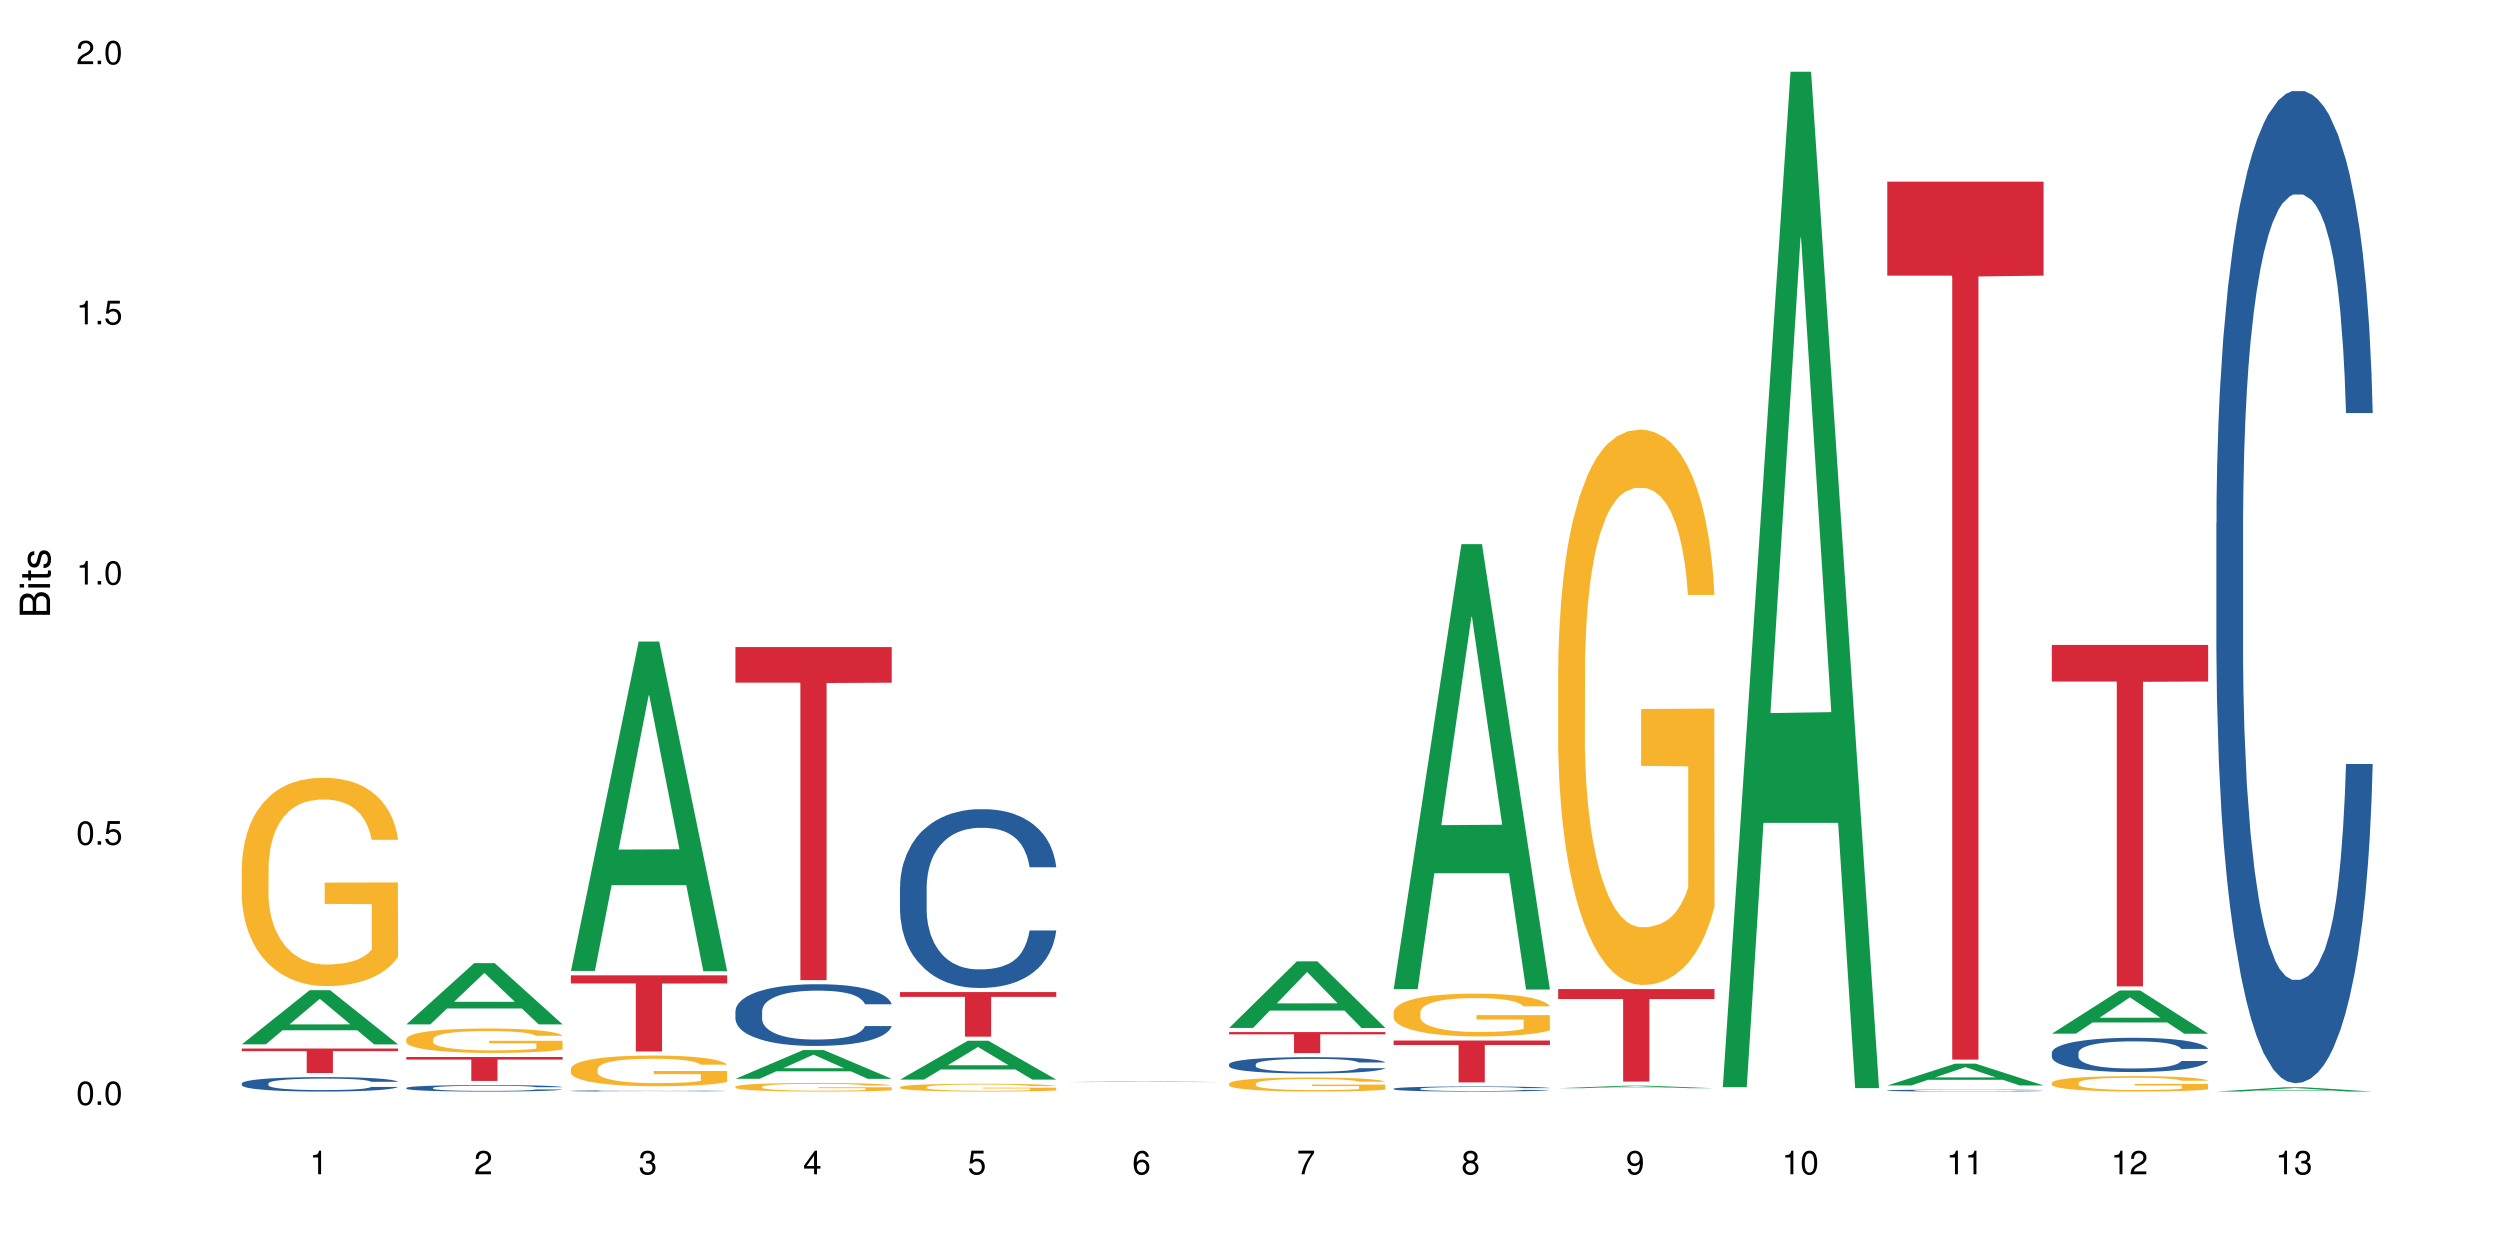 <?xml version="1.0" encoding="UTF-8"?>
<svg xmlns="http://www.w3.org/2000/svg" xmlns:xlink="http://www.w3.org/1999/xlink" width="720pt" height="360pt" viewBox="0 0 720 360" version="1.1">
<defs>
<g>
<symbol overflow="visible" id="glyph0-0">
<path style="stroke:none;" d=""/>
</symbol>
<symbol overflow="visible" id="glyph0-1">
<path style="stroke:none;" d="M 2.641 -6.797 C 2 -6.797 1.422 -6.531 1.078 -6.047 C 0.641 -5.453 0.406 -4.547 0.406 -3.297 C 0.406 -1 1.188 0.219 2.641 0.219 C 4.078 0.219 4.859 -1 4.859 -3.234 C 4.859 -4.562 4.656 -5.438 4.203 -6.047 C 3.844 -6.531 3.281 -6.797 2.641 -6.797 Z M 2.641 -6.047 C 3.547 -6.047 4 -5.125 4 -3.312 C 4 -1.375 3.562 -0.484 2.625 -0.484 C 1.734 -0.484 1.281 -1.422 1.281 -3.281 C 1.281 -5.141 1.734 -6.047 2.641 -6.047 Z M 2.641 -6.047 "/>
</symbol>
<symbol overflow="visible" id="glyph0-2">
<path style="stroke:none;" d="M 1.828 -1 L 0.828 -1 L 0.828 0 L 1.828 0 Z M 1.828 -1 "/>
</symbol>
<symbol overflow="visible" id="glyph0-3">
<path style="stroke:none;" d="M 4.562 -6.797 L 1.062 -6.797 L 0.547 -3.094 L 1.328 -3.094 C 1.719 -3.562 2.047 -3.734 2.578 -3.734 C 3.484 -3.734 4.062 -3.109 4.062 -2.094 C 4.062 -1.125 3.484 -0.531 2.578 -0.531 C 1.828 -0.531 1.375 -0.906 1.188 -1.672 L 0.328 -1.672 C 0.453 -1.109 0.547 -0.844 0.75 -0.594 C 1.125 -0.078 1.828 0.219 2.594 0.219 C 3.969 0.219 4.922 -0.781 4.922 -2.219 C 4.922 -3.562 4.031 -4.484 2.719 -4.484 C 2.25 -4.484 1.859 -4.359 1.469 -4.062 L 1.734 -5.969 L 4.562 -5.969 Z M 4.562 -6.797 "/>
</symbol>
<symbol overflow="visible" id="glyph0-4">
<path style="stroke:none;" d="M 2.484 -4.844 L 2.484 0 L 3.328 0 L 3.328 -6.797 L 2.766 -6.797 C 2.469 -5.75 2.281 -5.609 0.984 -5.453 L 0.984 -4.844 Z M 2.484 -4.844 "/>
</symbol>
<symbol overflow="visible" id="glyph0-5">
<path style="stroke:none;" d="M 4.859 -0.828 L 1.281 -0.828 C 1.359 -1.391 1.672 -1.75 2.5 -2.234 L 3.469 -2.75 C 4.406 -3.266 4.906 -3.969 4.906 -4.812 C 4.906 -5.375 4.672 -5.906 4.266 -6.266 C 3.859 -6.625 3.375 -6.797 2.719 -6.797 C 1.859 -6.797 1.219 -6.5 0.844 -5.922 C 0.609 -5.562 0.5 -5.125 0.484 -4.438 L 1.328 -4.438 C 1.359 -4.906 1.406 -5.188 1.531 -5.406 C 1.75 -5.812 2.188 -6.062 2.703 -6.062 C 3.469 -6.062 4.031 -5.516 4.031 -4.781 C 4.031 -4.25 3.719 -3.797 3.125 -3.438 L 2.234 -2.938 C 0.812 -2.141 0.406 -1.5 0.328 0 L 4.859 0 Z M 4.859 -0.828 "/>
</symbol>
<symbol overflow="visible" id="glyph0-6">
<path style="stroke:none;" d="M 2.125 -3.125 L 2.578 -3.125 C 3.516 -3.125 3.984 -2.703 3.984 -1.891 C 3.984 -1.031 3.469 -0.531 2.578 -0.531 C 1.656 -0.531 1.203 -0.984 1.156 -1.969 L 0.312 -1.969 C 0.344 -1.422 0.438 -1.078 0.609 -0.766 C 0.953 -0.109 1.625 0.219 2.547 0.219 C 3.953 0.219 4.859 -0.609 4.859 -1.906 C 4.859 -2.766 4.516 -3.25 3.703 -3.516 C 4.344 -3.766 4.656 -4.25 4.656 -4.938 C 4.656 -6.109 3.875 -6.797 2.578 -6.797 C 1.203 -6.797 0.484 -6.047 0.453 -4.609 L 1.297 -4.609 C 1.312 -5.016 1.344 -5.25 1.453 -5.453 C 1.641 -5.828 2.062 -6.062 2.594 -6.062 C 3.344 -6.062 3.797 -5.625 3.797 -4.906 C 3.797 -4.422 3.609 -4.141 3.25 -3.984 C 3.016 -3.891 2.719 -3.844 2.125 -3.844 Z M 2.125 -3.125 "/>
</symbol>
<symbol overflow="visible" id="glyph0-7">
<path style="stroke:none;" d="M 3.141 -1.625 L 3.141 0 L 3.984 0 L 3.984 -1.625 L 4.984 -1.625 L 4.984 -2.391 L 3.984 -2.391 L 3.984 -6.797 L 3.359 -6.797 L 0.266 -2.516 L 0.266 -1.625 Z M 3.141 -2.391 L 1 -2.391 L 3.141 -5.359 Z M 3.141 -2.391 "/>
</symbol>
<symbol overflow="visible" id="glyph0-8">
<path style="stroke:none;" d="M 4.781 -5.031 C 4.609 -6.141 3.891 -6.797 2.844 -6.797 C 2.094 -6.797 1.422 -6.438 1.031 -5.828 C 0.609 -5.172 0.406 -4.344 0.406 -3.094 C 0.406 -1.953 0.578 -1.234 0.984 -0.625 C 1.359 -0.078 1.953 0.219 2.703 0.219 C 3.984 0.219 4.922 -0.734 4.922 -2.078 C 4.922 -3.344 4.062 -4.234 2.844 -4.234 C 2.172 -4.234 1.641 -3.969 1.281 -3.469 C 1.281 -5.125 1.828 -6.047 2.797 -6.047 C 3.391 -6.047 3.797 -5.672 3.938 -5.031 Z M 2.734 -3.484 C 3.547 -3.484 4.062 -2.922 4.062 -2 C 4.062 -1.156 3.484 -0.531 2.703 -0.531 C 1.922 -0.531 1.328 -1.188 1.328 -2.047 C 1.328 -2.891 1.906 -3.484 2.734 -3.484 Z M 2.734 -3.484 "/>
</symbol>
<symbol overflow="visible" id="glyph0-9">
<path style="stroke:none;" d="M 4.984 -6.797 L 0.438 -6.797 L 0.438 -5.969 L 4.109 -5.969 C 2.5 -3.656 1.828 -2.234 1.328 0 L 2.219 0 C 2.594 -2.172 3.453 -4.047 4.984 -6.094 Z M 4.984 -6.797 "/>
</symbol>
<symbol overflow="visible" id="glyph0-10">
<path style="stroke:none;" d="M 3.75 -3.578 C 4.453 -4 4.688 -4.344 4.688 -4.984 C 4.688 -6.047 3.844 -6.797 2.641 -6.797 C 1.438 -6.797 0.594 -6.047 0.594 -4.984 C 0.594 -4.359 0.828 -4.016 1.516 -3.578 C 0.734 -3.203 0.359 -2.641 0.359 -1.891 C 0.359 -0.641 1.297 0.219 2.641 0.219 C 3.984 0.219 4.922 -0.641 4.922 -1.875 C 4.922 -2.641 4.531 -3.203 3.75 -3.578 Z M 2.641 -6.047 C 3.359 -6.047 3.812 -5.625 3.812 -4.969 C 3.812 -4.344 3.344 -3.922 2.641 -3.922 C 1.922 -3.922 1.453 -4.344 1.453 -4.984 C 1.453 -5.625 1.922 -6.047 2.641 -6.047 Z M 2.641 -3.203 C 3.484 -3.203 4.062 -2.672 4.062 -1.875 C 4.062 -1.062 3.484 -0.531 2.625 -0.531 C 1.797 -0.531 1.219 -1.078 1.219 -1.875 C 1.219 -2.672 1.797 -3.203 2.641 -3.203 Z M 2.641 -3.203 "/>
</symbol>
<symbol overflow="visible" id="glyph0-11">
<path style="stroke:none;" d="M 0.516 -1.547 C 0.672 -0.438 1.406 0.219 2.438 0.219 C 3.188 0.219 3.859 -0.141 4.266 -0.75 C 4.688 -1.406 4.891 -2.25 4.891 -3.484 C 4.891 -4.625 4.703 -5.359 4.312 -5.953 C 3.938 -6.5 3.344 -6.797 2.594 -6.797 C 1.297 -6.797 0.359 -5.844 0.359 -4.516 C 0.359 -3.25 1.234 -2.344 2.453 -2.344 C 3.094 -2.344 3.562 -2.578 4.016 -3.109 C 4 -1.453 3.469 -0.531 2.5 -0.531 C 1.906 -0.531 1.484 -0.906 1.359 -1.547 Z M 2.578 -6.062 C 3.375 -6.062 3.969 -5.406 3.969 -4.531 C 3.969 -3.688 3.375 -3.094 2.547 -3.094 C 1.734 -3.094 1.234 -3.672 1.234 -4.578 C 1.234 -5.438 1.797 -6.062 2.578 -6.062 Z M 2.578 -6.062 "/>
</symbol>
<symbol overflow="visible" id="glyph1-0">
<path style="stroke:none;" d=""/>
</symbol>
<symbol overflow="visible" id="glyph1-1">
<path style="stroke:none;" d="M 0 -0.953 L 0 -4.891 C 0 -5.719 -0.234 -6.344 -0.734 -6.797 C -1.188 -7.234 -1.812 -7.469 -2.5 -7.469 C -3.547 -7.469 -4.188 -7 -4.625 -5.875 C -4.984 -6.672 -5.641 -7.094 -6.531 -7.094 C -7.156 -7.094 -7.734 -6.859 -8.141 -6.391 C -8.562 -5.938 -8.75 -5.344 -8.75 -4.5 L -8.75 -0.953 Z M -4.984 -2.062 L -7.766 -2.062 L -7.766 -4.219 C -7.766 -4.844 -7.688 -5.203 -7.453 -5.5 C -7.219 -5.812 -6.859 -5.969 -6.375 -5.969 C -5.906 -5.969 -5.531 -5.812 -5.297 -5.5 C -5.062 -5.203 -4.984 -4.844 -4.984 -4.219 Z M -0.984 -2.062 L -4 -2.062 L -4 -4.781 C -4 -5.328 -3.859 -5.688 -3.578 -5.953 C -3.297 -6.219 -2.922 -6.359 -2.484 -6.359 C -2.062 -6.359 -1.688 -6.219 -1.406 -5.953 C -1.109 -5.688 -0.984 -5.328 -0.984 -4.781 Z M -0.984 -2.062 "/>
</symbol>
<symbol overflow="visible" id="glyph1-2">
<path style="stroke:none;" d="M -6.281 -1.797 L -6.281 -0.797 L 0 -0.797 L 0 -1.797 Z M -8.75 -1.797 L -8.75 -0.797 L -7.484 -0.797 L -7.484 -1.797 Z M -8.75 -1.797 "/>
</symbol>
<symbol overflow="visible" id="glyph1-3">
<path style="stroke:none;" d="M -6.281 -3.047 L -6.281 -2.016 L -8.016 -2.016 L -8.016 -1.016 L -6.281 -1.016 L -6.281 -0.172 L -5.469 -0.172 L -5.469 -1.016 L -0.719 -1.016 C -0.078 -1.016 0.281 -1.453 0.281 -2.234 C 0.281 -2.469 0.25 -2.719 0.188 -3.047 L -0.641 -3.047 C -0.609 -2.922 -0.594 -2.766 -0.594 -2.562 C -0.594 -2.141 -0.719 -2.016 -1.156 -2.016 L -5.469 -2.016 L -5.469 -3.047 Z M -6.281 -3.047 "/>
</symbol>
<symbol overflow="visible" id="glyph1-4">
<path style="stroke:none;" d="M -4.531 -5.25 C -5.766 -5.25 -6.469 -4.422 -6.469 -2.969 C -6.469 -1.516 -5.719 -0.562 -4.547 -0.562 C -3.562 -0.562 -3.094 -1.062 -2.734 -2.562 L -2.516 -3.484 C -2.344 -4.188 -2.094 -4.469 -1.625 -4.469 C -1.047 -4.469 -0.641 -3.875 -0.641 -3 C -0.641 -2.453 -0.797 -2 -1.062 -1.75 C -1.25 -1.594 -1.422 -1.531 -1.875 -1.469 L -1.875 -0.406 C -0.422 -0.453 0.281 -1.266 0.281 -2.922 C 0.281 -4.5 -0.5 -5.516 -1.719 -5.516 C -2.656 -5.516 -3.172 -4.984 -3.469 -3.734 L -3.703 -2.766 C -3.891 -1.953 -4.156 -1.609 -4.594 -1.609 C -5.172 -1.609 -5.547 -2.125 -5.547 -2.938 C -5.547 -3.75 -5.203 -4.172 -4.531 -4.203 Z M -4.531 -5.25 "/>
</symbol>
</g>
</defs>
<g id="surface127431">
<rect x="0" y="0" width="720" height="360" style="fill:rgb(100%,100%,100%);fill-opacity:1;stroke:none;"/>
<path style=" stroke:none;fill-rule:nonzero;fill:rgb(6.275%,58.824%,28.235%);fill-opacity:1;" d="M 69.629 300.773 L 69.676 300.762 L 89.156 285.184 L 95.074 285.184 L 114.648 300.789 L 107.773 300.789 L 102.867 296.715 L 81.367 296.715 L 76.555 300.773 L 69.629 300.773 L 83.434 295.031 L 100.895 295.016 L 92.188 287.734 L 92.09 287.719 L 91.996 287.762 L 83.387 295.016 L 83.434 295.031 Z M 69.629 300.773 "/>
<path style=" stroke:none;fill-rule:nonzero;fill:rgb(14.51%,36.078%,60%);fill-opacity:1;" d="M 69.629 312.02 L 69.684 312.016 L 69.684 311.926 L 69.848 311.781 L 70.234 311.598 L 70.617 311.473 L 71.605 311.246 L 72.977 311.031 L 74.406 310.863 L 75.449 310.766 L 76.383 310.688 L 78.523 310.547 L 79.895 310.477 L 81.379 310.41 L 83.191 310.348 L 84.508 310.309 L 87.473 310.246 L 89.668 310.223 L 91.371 310.211 L 95.051 310.211 L 97.246 310.223 L 98.84 310.242 L 100.594 310.273 L 102.078 310.309 L 104.656 310.391 L 106.965 310.5 L 108.008 310.559 L 109.652 310.676 L 110.918 310.793 L 111.797 310.891 L 112.785 311.031 L 113.66 311.203 L 114.32 311.395 L 114.648 311.559 L 106.965 311.559 L 106.578 311.406 L 106.141 311.289 L 105.316 311.133 L 104.492 311.023 L 103.34 310.914 L 102.297 310.84 L 100.871 310.77 L 99.605 310.723 L 98.289 310.688 L 97.027 310.664 L 94.609 310.645 L 91.809 310.645 L 90.766 310.652 L 88.625 310.68 L 87.473 310.707 L 85.824 310.762 L 84.672 310.809 L 83.301 310.887 L 82.367 310.949 L 81.215 311.051 L 80.391 311.137 L 79.457 311.262 L 78.906 311.359 L 78.414 311.465 L 77.977 311.59 L 77.645 311.723 L 77.426 311.863 L 77.316 312 L 77.316 312.59 L 77.426 312.727 L 77.699 312.887 L 78.414 313.121 L 79.457 313.32 L 80.664 313.48 L 81.816 313.594 L 82.477 313.648 L 83.355 313.707 L 84.727 313.785 L 86.703 313.859 L 87.855 313.891 L 89.613 313.922 L 91.426 313.938 L 93.844 313.938 L 95.984 313.922 L 97.41 313.902 L 98.895 313.871 L 100.926 313.809 L 102.188 313.746 L 103.285 313.676 L 104.109 313.602 L 104.656 313.543 L 105.48 313.422 L 106.141 313.293 L 106.633 313.16 L 106.965 313.031 L 114.648 313.031 L 114.32 313.184 L 113.828 313.332 L 113.332 313.441 L 112.562 313.574 L 111.688 313.695 L 110.422 313.828 L 109.379 313.914 L 108.008 314.008 L 106.746 314.082 L 105.371 314.145 L 103.34 314.223 L 102.023 314.262 L 100.594 314.293 L 98.895 314.324 L 96.75 314.352 L 94.445 314.367 L 92.305 314.371 L 90 314.363 L 88.297 314.348 L 86.047 314.312 L 83.246 314.246 L 81.215 314.172 L 79.621 314.102 L 78.25 314.023 L 76.711 313.922 L 74.734 313.754 L 73.527 313.625 L 72.703 313.52 L 71.77 313.371 L 71.113 313.238 L 70.344 313.023 L 69.793 312.754 L 69.629 312.543 Z M 69.629 312.02 "/>
<path style=" stroke:none;fill-rule:nonzero;fill:rgb(96.863%,70.196%,16.863%);fill-opacity:1;" d="M 69.629 249.695 L 69.684 249.641 L 69.684 248.543 L 69.902 246.078 L 70.453 242.68 L 71.168 239.887 L 71.934 237.695 L 72.43 236.543 L 73.254 234.898 L 73.965 233.691 L 75.777 231.227 L 78.086 228.926 L 79.348 227.938 L 80.773 227.008 L 82.805 225.965 L 83.738 225.582 L 86.594 224.703 L 89.832 224.156 L 93.402 223.992 L 95.051 224.047 L 97.301 224.266 L 100.375 224.867 L 102.133 225.418 L 103.504 225.965 L 104.934 226.676 L 106.688 227.773 L 108.336 229.09 L 109.652 230.406 L 110.973 232.047 L 112.07 233.801 L 113.004 235.719 L 113.828 238.023 L 114.32 239.941 L 114.648 241.859 L 107.02 241.859 L 106.578 239.941 L 106.086 238.461 L 105.262 236.652 L 104.438 235.336 L 103.613 234.297 L 102.078 232.871 L 100.758 231.992 L 99.113 231.227 L 97.52 230.734 L 95.707 230.406 L 94.609 230.293 L 91.699 230.293 L 89.066 230.68 L 87.527 231.117 L 86.43 231.555 L 84.891 232.379 L 83.961 233.035 L 83.41 233.473 L 81.762 235.172 L 80.664 236.707 L 80.062 237.75 L 79.293 239.391 L 78.742 240.871 L 78.141 243.062 L 77.809 244.707 L 77.371 248.434 L 77.316 258.301 L 77.48 260.383 L 77.809 262.629 L 78.25 264.602 L 78.906 266.684 L 79.566 268.273 L 80.719 270.414 L 81.707 271.836 L 82.477 272.77 L 83.961 274.25 L 84.562 274.742 L 85.992 275.727 L 87.473 276.496 L 89.285 277.152 L 90.656 277.48 L 92.855 277.758 L 95.652 277.758 L 98.949 277.426 L 101.035 276.988 L 102.461 276.551 L 103.395 276.168 L 104.547 275.562 L 105.371 275.016 L 106.141 274.414 L 107.074 273.48 L 107.074 260.383 L 93.512 260.328 L 93.512 254.191 L 114.594 254.137 L 114.648 275.562 L 113.496 277.043 L 112.07 278.469 L 110.699 279.566 L 109.27 280.496 L 107.238 281.539 L 105.59 282.195 L 103.066 282.961 L 100.758 283.457 L 98.344 283.785 L 96.203 283.949 L 93.676 284.004 L 91.426 283.895 L 89.012 283.566 L 87.09 283.129 L 85.332 282.578 L 83.574 281.867 L 81.379 280.715 L 79.953 279.785 L 78.469 278.633 L 76.988 277.262 L 75.668 275.781 L 74.789 274.633 L 73.91 273.316 L 72.977 271.672 L 72.102 269.809 L 71.441 268.109 L 70.836 266.191 L 70.398 264.383 L 69.957 261.918 L 69.738 259.945 L 69.629 258.246 Z M 69.629 249.695 "/>
<path style=" stroke:none;fill-rule:nonzero;fill:rgb(83.922%,15.686%,22.353%);fill-opacity:1;" d="M 69.629 301.969 L 114.648 301.969 L 114.648 302.727 L 95.887 302.73 L 95.887 309.031 L 88.34 309.031 L 88.34 302.738 L 88.23 302.727 L 69.629 302.727 Z M 69.629 301.969 "/>
<path style=" stroke:none;fill-rule:nonzero;fill:rgb(6.275%,58.824%,28.235%);fill-opacity:1;" d="M 117.02 295.02 L 117.066 295 L 136.547 277.387 L 142.465 277.387 L 162.039 295.035 L 155.164 295.035 L 150.258 290.43 L 128.758 290.43 L 123.945 295.02 L 117.02 295.02 L 130.824 288.523 L 148.285 288.508 L 139.578 280.27 L 139.48 280.254 L 139.387 280.305 L 130.777 288.508 L 130.824 288.523 Z M 117.02 295.02 "/>
<path style=" stroke:none;fill-rule:nonzero;fill:rgb(14.51%,36.078%,60%);fill-opacity:1;" d="M 117.02 313.312 L 117.074 313.312 L 117.074 313.27 L 117.238 313.203 L 117.625 313.121 L 118.008 313.066 L 118.996 312.965 L 120.367 312.867 L 121.797 312.793 L 122.84 312.746 L 123.773 312.715 L 125.914 312.648 L 127.285 312.617 L 128.77 312.59 L 130.582 312.559 L 131.898 312.543 L 134.863 312.516 L 137.059 312.504 L 138.762 312.496 L 142.441 312.496 L 144.637 312.504 L 146.23 312.512 L 147.984 312.527 L 149.469 312.543 L 152.047 312.578 L 154.355 312.629 L 155.398 312.656 L 157.043 312.707 L 158.309 312.758 L 159.188 312.805 L 160.176 312.867 L 161.051 312.945 L 161.711 313.031 L 162.039 313.105 L 154.355 313.105 L 153.969 313.035 L 153.531 312.984 L 152.707 312.914 L 151.883 312.863 L 150.73 312.812 L 149.688 312.781 L 148.262 312.75 L 146.996 312.727 L 145.68 312.715 L 144.418 312.703 L 142 312.691 L 139.199 312.691 L 138.156 312.695 L 136.016 312.711 L 134.863 312.723 L 133.215 312.746 L 132.062 312.77 L 130.691 312.801 L 129.758 312.832 L 128.605 312.875 L 127.781 312.914 L 126.848 312.973 L 126.297 313.016 L 125.805 313.062 L 125.367 313.117 L 125.035 313.18 L 124.816 313.242 L 124.707 313.305 L 124.707 313.57 L 124.816 313.629 L 125.09 313.703 L 125.805 313.809 L 126.848 313.898 L 128.055 313.969 L 129.207 314.02 L 129.867 314.047 L 130.746 314.074 L 132.117 314.105 L 134.094 314.141 L 135.246 314.156 L 137.004 314.168 L 138.816 314.176 L 141.234 314.176 L 143.375 314.168 L 144.801 314.16 L 146.285 314.145 L 148.316 314.117 L 149.578 314.09 L 150.676 314.059 L 151.5 314.023 L 152.047 313.996 L 152.871 313.945 L 153.531 313.887 L 154.023 313.824 L 154.355 313.77 L 162.039 313.77 L 161.711 313.836 L 161.219 313.902 L 160.723 313.953 L 159.953 314.012 L 159.074 314.066 L 157.812 314.125 L 156.77 314.164 L 155.398 314.207 L 154.137 314.242 L 152.762 314.27 L 150.73 314.305 L 149.414 314.32 L 147.984 314.336 L 146.285 314.352 L 144.141 314.363 L 141.836 314.367 L 139.695 314.371 L 137.391 314.367 L 135.688 314.359 L 133.438 314.344 L 130.637 314.312 L 128.605 314.281 L 127.012 314.25 L 125.641 314.215 L 124.102 314.168 L 122.125 314.094 L 120.918 314.035 L 120.094 313.988 L 119.16 313.922 L 118.504 313.859 L 117.734 313.766 L 117.184 313.645 L 117.02 313.547 Z M 117.02 313.312 "/>
<path style=" stroke:none;fill-rule:nonzero;fill:rgb(96.863%,70.196%,16.863%);fill-opacity:1;" d="M 117.02 299.223 L 117.074 299.219 L 117.074 299.09 L 117.293 298.801 L 117.844 298.402 L 118.559 298.074 L 119.324 297.816 L 119.82 297.684 L 120.645 297.492 L 121.355 297.352 L 123.168 297.062 L 125.477 296.793 L 126.738 296.676 L 128.164 296.566 L 130.195 296.445 L 131.129 296.398 L 133.984 296.297 L 137.223 296.234 L 140.793 296.215 L 142.441 296.219 L 144.691 296.246 L 147.766 296.316 L 149.523 296.383 L 150.895 296.445 L 152.324 296.527 L 154.078 296.656 L 155.727 296.812 L 157.043 296.965 L 158.363 297.156 L 159.461 297.363 L 160.395 297.586 L 161.219 297.855 L 161.711 298.082 L 162.039 298.305 L 154.41 298.305 L 153.969 298.082 L 153.477 297.906 L 152.652 297.695 L 151.828 297.543 L 151.004 297.422 L 149.469 297.254 L 148.148 297.152 L 146.504 297.062 L 144.91 297.004 L 143.098 296.965 L 142 296.953 L 139.09 296.953 L 136.457 296.996 L 134.918 297.047 L 133.82 297.102 L 132.281 297.195 L 131.352 297.273 L 130.801 297.324 L 129.152 297.523 L 128.055 297.703 L 127.453 297.824 L 126.684 298.016 L 126.133 298.191 L 125.531 298.445 L 125.199 298.641 L 124.762 299.074 L 124.707 300.23 L 124.871 300.473 L 125.199 300.738 L 125.641 300.969 L 126.297 301.211 L 126.957 301.398 L 128.109 301.648 L 129.098 301.816 L 129.867 301.926 L 131.352 302.098 L 131.953 302.156 L 133.383 302.27 L 134.863 302.359 L 136.676 302.438 L 138.047 302.477 L 140.246 302.508 L 143.043 302.508 L 146.34 302.469 L 148.426 302.418 L 149.852 302.367 L 150.785 302.32 L 151.938 302.25 L 152.762 302.188 L 153.531 302.117 L 154.465 302.008 L 154.465 300.473 L 140.902 300.469 L 140.902 299.75 L 161.984 299.742 L 162.039 302.25 L 160.887 302.426 L 159.461 302.59 L 158.086 302.719 L 156.66 302.828 L 154.629 302.949 L 152.98 303.027 L 150.457 303.117 L 148.148 303.176 L 145.734 303.215 L 143.594 303.234 L 141.066 303.238 L 138.816 303.227 L 136.402 303.188 L 134.48 303.137 L 132.723 303.074 L 130.965 302.988 L 128.77 302.855 L 127.34 302.746 L 125.859 302.609 L 124.379 302.449 L 123.059 302.277 L 122.18 302.145 L 121.301 301.988 L 120.367 301.797 L 119.492 301.578 L 118.832 301.379 L 118.227 301.156 L 117.789 300.941 L 117.348 300.652 L 117.129 300.422 L 117.02 300.223 Z M 117.02 299.223 "/>
<path style=" stroke:none;fill-rule:nonzero;fill:rgb(83.922%,15.686%,22.353%);fill-opacity:1;" d="M 117.02 304.418 L 162.039 304.418 L 162.039 305.156 L 143.277 305.164 L 143.277 311.316 L 135.73 311.316 L 135.73 305.172 L 135.617 305.156 L 117.02 305.156 Z M 117.02 304.418 "/>
<path style=" stroke:none;fill-rule:nonzero;fill:rgb(6.275%,58.824%,28.235%);fill-opacity:1;" d="M 164.41 279.625 L 164.457 279.535 L 183.938 184.766 L 189.855 184.766 L 209.43 279.715 L 202.555 279.715 L 197.648 254.93 L 176.148 254.93 L 171.336 279.625 L 164.41 279.625 L 178.215 244.676 L 195.676 244.586 L 186.969 200.277 L 186.871 200.191 L 186.777 200.457 L 178.168 244.586 L 178.215 244.676 Z M 164.41 279.625 "/>
<path style=" stroke:none;fill-rule:nonzero;fill:rgb(14.51%,36.078%,60%);fill-opacity:1;" d="M 164.41 314.176 L 164.465 314.176 L 164.465 314.168 L 164.629 314.156 L 165.016 314.141 L 165.398 314.129 L 166.387 314.109 L 167.758 314.094 L 169.188 314.078 L 170.23 314.07 L 171.164 314.062 L 173.305 314.051 L 174.676 314.047 L 176.16 314.043 L 177.973 314.035 L 179.289 314.031 L 182.254 314.027 L 184.449 314.023 L 189.832 314.023 L 192.027 314.027 L 193.621 314.027 L 195.375 314.031 L 196.859 314.031 L 199.438 314.039 L 201.746 314.047 L 202.789 314.055 L 204.434 314.062 L 205.699 314.074 L 206.578 314.082 L 207.566 314.094 L 208.441 314.105 L 209.102 314.125 L 209.43 314.137 L 201.746 314.137 L 201.359 314.125 L 200.922 314.113 L 200.098 314.102 L 199.273 314.094 L 198.121 314.082 L 197.078 314.078 L 195.652 314.07 L 194.387 314.066 L 193.07 314.062 L 191.809 314.062 L 189.391 314.059 L 186.59 314.059 L 185.547 314.062 L 183.406 314.062 L 182.254 314.066 L 180.605 314.07 L 179.453 314.074 L 178.082 314.082 L 177.148 314.086 L 175.996 314.094 L 175.172 314.102 L 174.238 314.113 L 173.688 314.121 L 173.195 314.129 L 172.754 314.141 L 172.426 314.148 L 172.207 314.16 L 172.098 314.172 L 172.098 314.223 L 172.207 314.234 L 172.48 314.246 L 173.195 314.266 L 174.238 314.285 L 175.445 314.297 L 176.598 314.305 L 177.258 314.309 L 178.137 314.316 L 179.508 314.32 L 181.484 314.328 L 182.637 314.332 L 184.395 314.332 L 186.207 314.336 L 188.621 314.336 L 190.766 314.332 L 192.191 314.332 L 193.676 314.328 L 195.707 314.324 L 196.969 314.32 L 198.066 314.312 L 198.891 314.309 L 199.438 314.301 L 200.262 314.293 L 200.922 314.281 L 201.414 314.27 L 201.746 314.258 L 209.43 314.258 L 209.102 314.273 L 208.609 314.285 L 208.113 314.293 L 207.344 314.305 L 206.465 314.312 L 205.203 314.324 L 204.16 314.332 L 202.789 314.34 L 201.523 314.348 L 200.152 314.352 L 198.121 314.359 L 196.805 314.363 L 195.375 314.363 L 193.676 314.367 L 191.531 314.367 L 189.227 314.371 L 184.781 314.371 L 183.078 314.367 L 180.828 314.367 L 178.027 314.359 L 175.996 314.355 L 174.402 314.348 L 173.031 314.344 L 171.492 314.332 L 169.516 314.32 L 168.309 314.309 L 167.484 314.301 L 166.551 314.289 L 165.895 314.277 L 165.125 314.258 L 164.574 314.234 L 164.41 314.219 Z M 164.41 314.176 "/>
<path style=" stroke:none;fill-rule:nonzero;fill:rgb(96.863%,70.196%,16.863%);fill-opacity:1;" d="M 164.41 307.785 L 164.465 307.777 L 164.465 307.617 L 164.684 307.254 L 165.234 306.754 L 165.949 306.34 L 166.715 306.016 L 167.211 305.848 L 168.035 305.605 L 168.746 305.43 L 170.559 305.062 L 172.867 304.727 L 174.129 304.578 L 175.555 304.441 L 177.586 304.289 L 178.52 304.23 L 181.375 304.102 L 184.613 304.023 L 188.184 303.996 L 189.832 304.004 L 192.082 304.039 L 195.156 304.125 L 196.914 304.207 L 198.285 304.289 L 199.715 304.395 L 201.469 304.555 L 203.117 304.75 L 204.434 304.941 L 205.754 305.184 L 206.852 305.445 L 207.785 305.727 L 208.609 306.066 L 209.102 306.348 L 209.43 306.633 L 201.801 306.633 L 201.359 306.348 L 200.867 306.129 L 200.043 305.863 L 199.219 305.672 L 198.395 305.516 L 196.859 305.305 L 195.539 305.176 L 193.895 305.062 L 192.301 304.992 L 190.488 304.941 L 189.391 304.926 L 186.48 304.926 L 183.848 304.984 L 182.309 305.047 L 181.211 305.113 L 179.672 305.234 L 178.742 305.332 L 178.191 305.395 L 176.543 305.645 L 175.445 305.871 L 174.844 306.027 L 174.074 306.27 L 173.523 306.484 L 172.922 306.809 L 172.59 307.051 L 172.152 307.602 L 172.098 309.055 L 172.262 309.363 L 172.59 309.695 L 173.031 309.984 L 173.688 310.293 L 174.348 310.527 L 175.5 310.84 L 176.488 311.051 L 177.258 311.188 L 178.742 311.406 L 179.344 311.48 L 180.773 311.625 L 182.254 311.738 L 184.066 311.836 L 185.438 311.883 L 187.633 311.922 L 190.434 311.922 L 193.73 311.875 L 195.816 311.812 L 197.242 311.746 L 198.176 311.691 L 199.328 311.602 L 200.152 311.52 L 200.922 311.43 L 201.855 311.293 L 201.855 309.363 L 188.293 309.355 L 188.293 308.449 L 209.375 308.441 L 209.43 311.602 L 208.277 311.82 L 206.852 312.027 L 205.477 312.191 L 204.051 312.328 L 202.02 312.48 L 200.371 312.578 L 197.848 312.691 L 195.539 312.766 L 193.125 312.812 L 190.984 312.836 L 188.457 312.844 L 186.207 312.828 L 183.793 312.781 L 181.871 312.715 L 180.113 312.637 L 178.355 312.531 L 176.16 312.359 L 174.73 312.223 L 173.25 312.055 L 171.766 311.852 L 170.449 311.633 L 169.57 311.465 L 168.691 311.27 L 167.758 311.027 L 166.883 310.754 L 166.223 310.5 L 165.617 310.219 L 165.18 309.953 L 164.738 309.59 L 164.52 309.297 L 164.41 309.047 Z M 164.41 307.785 "/>
<path style=" stroke:none;fill-rule:nonzero;fill:rgb(83.922%,15.686%,22.353%);fill-opacity:1;" d="M 164.41 280.891 L 209.43 280.891 L 209.43 283.238 L 190.668 283.262 L 190.668 302.816 L 183.117 302.816 L 183.117 283.281 L 183.008 283.238 L 164.41 283.238 Z M 164.41 280.891 "/>
<path style=" stroke:none;fill-rule:nonzero;fill:rgb(6.275%,58.824%,28.235%);fill-opacity:1;" d="M 211.801 310.703 L 211.848 310.695 L 231.328 302.414 L 237.246 302.414 L 256.82 310.711 L 249.945 310.711 L 245.039 308.543 L 223.539 308.543 L 218.727 310.703 L 211.801 310.703 L 225.605 307.648 L 243.066 307.641 L 234.359 303.77 L 234.262 303.762 L 234.168 303.785 L 225.559 307.641 L 225.605 307.648 Z M 211.801 310.703 "/>
<path style=" stroke:none;fill-rule:nonzero;fill:rgb(14.51%,36.078%,60%);fill-opacity:1;" d="M 211.801 291.195 L 211.855 291.18 L 211.855 290.789 L 212.02 290.172 L 212.406 289.395 L 212.789 288.859 L 213.777 287.898 L 215.148 286.973 L 216.578 286.258 L 217.621 285.836 L 218.555 285.512 L 220.695 284.91 L 222.066 284.602 L 223.551 284.324 L 225.363 284.051 L 226.68 283.887 L 229.645 283.629 L 231.84 283.512 L 233.543 283.465 L 237.223 283.465 L 239.418 283.531 L 241.012 283.609 L 242.766 283.742 L 244.25 283.887 L 246.828 284.246 L 249.137 284.699 L 250.18 284.961 L 251.824 285.461 L 253.09 285.949 L 253.969 286.371 L 254.957 286.973 L 255.832 287.703 L 256.492 288.531 L 256.82 289.23 L 249.137 289.23 L 248.75 288.582 L 248.312 288.078 L 247.488 287.41 L 246.664 286.941 L 245.512 286.469 L 244.469 286.16 L 243.043 285.852 L 241.777 285.656 L 240.461 285.512 L 239.199 285.414 L 236.781 285.316 L 233.98 285.316 L 232.938 285.348 L 230.797 285.48 L 229.645 285.594 L 227.996 285.82 L 226.844 286.031 L 225.473 286.355 L 224.539 286.633 L 223.387 287.055 L 222.562 287.43 L 221.629 287.965 L 221.078 288.371 L 220.586 288.824 L 220.145 289.359 L 219.816 289.93 L 219.598 290.531 L 219.488 291.117 L 219.488 293.633 L 219.598 294.219 L 219.871 294.898 L 220.586 295.891 L 221.629 296.75 L 222.836 297.434 L 223.988 297.922 L 224.648 298.148 L 225.527 298.41 L 226.898 298.734 L 228.875 299.059 L 230.027 299.188 L 231.785 299.316 L 233.598 299.383 L 236.012 299.383 L 238.156 299.316 L 239.582 299.238 L 241.066 299.105 L 243.098 298.832 L 244.359 298.57 L 245.457 298.262 L 246.281 297.953 L 246.828 297.695 L 247.652 297.191 L 248.312 296.637 L 248.805 296.07 L 249.137 295.516 L 256.82 295.516 L 256.492 296.168 L 256 296.801 L 255.504 297.273 L 254.734 297.84 L 253.855 298.344 L 252.594 298.914 L 251.551 299.285 L 250.18 299.691 L 248.914 300 L 247.543 300.277 L 245.512 300.602 L 244.195 300.766 L 242.766 300.91 L 241.066 301.039 L 238.922 301.152 L 236.617 301.219 L 234.477 301.234 L 232.172 301.203 L 230.469 301.137 L 228.219 300.992 L 225.418 300.699 L 223.387 300.391 L 221.793 300.082 L 220.422 299.758 L 218.883 299.316 L 216.906 298.605 L 215.699 298.051 L 214.875 297.598 L 213.941 296.965 L 213.285 296.395 L 212.516 295.484 L 211.965 294.332 L 211.801 293.438 Z M 211.801 291.195 "/>
<path style=" stroke:none;fill-rule:nonzero;fill:rgb(96.863%,70.196%,16.863%);fill-opacity:1;" d="M 211.801 312.953 L 211.855 312.949 L 211.855 312.906 L 212.074 312.801 L 212.625 312.664 L 213.34 312.547 L 214.105 312.457 L 214.602 312.41 L 215.426 312.34 L 216.137 312.289 L 217.949 312.188 L 220.258 312.094 L 221.52 312.051 L 222.945 312.016 L 224.977 311.973 L 225.91 311.957 L 228.766 311.918 L 232.004 311.895 L 235.574 311.891 L 237.223 311.891 L 239.473 311.902 L 242.547 311.926 L 244.305 311.949 L 245.676 311.973 L 247.105 312 L 248.859 312.047 L 250.508 312.102 L 251.824 312.156 L 253.145 312.223 L 254.242 312.297 L 255.176 312.375 L 256 312.469 L 256.492 312.551 L 256.82 312.629 L 249.191 312.629 L 248.75 312.551 L 248.258 312.488 L 247.434 312.414 L 246.609 312.359 L 245.785 312.316 L 244.25 312.258 L 242.93 312.219 L 241.285 312.188 L 239.691 312.168 L 237.879 312.156 L 236.781 312.148 L 233.871 312.148 L 231.238 312.164 L 229.699 312.184 L 228.602 312.203 L 227.062 312.234 L 226.133 312.262 L 225.582 312.281 L 223.934 312.352 L 222.836 312.414 L 222.234 312.457 L 221.465 312.527 L 220.914 312.586 L 220.312 312.68 L 219.98 312.746 L 219.543 312.898 L 219.488 313.309 L 219.652 313.395 L 219.98 313.488 L 220.422 313.57 L 221.078 313.656 L 221.738 313.719 L 222.891 313.809 L 223.879 313.867 L 224.648 313.906 L 226.133 313.969 L 226.734 313.988 L 228.164 314.027 L 229.645 314.059 L 231.457 314.086 L 232.828 314.102 L 235.023 314.113 L 237.824 314.113 L 241.121 314.098 L 243.207 314.082 L 244.633 314.062 L 245.566 314.047 L 246.719 314.023 L 247.543 314 L 248.312 313.973 L 249.246 313.938 L 249.246 313.395 L 235.684 313.391 L 235.684 313.137 L 256.766 313.137 L 256.82 314.023 L 255.668 314.082 L 254.242 314.141 L 252.867 314.188 L 251.441 314.227 L 249.41 314.27 L 247.762 314.297 L 245.238 314.328 L 242.93 314.348 L 240.516 314.363 L 238.375 314.367 L 235.848 314.371 L 233.598 314.367 L 231.184 314.352 L 229.262 314.336 L 227.504 314.312 L 225.746 314.281 L 223.551 314.234 L 222.121 314.195 L 220.641 314.148 L 219.156 314.094 L 217.84 314.031 L 216.961 313.984 L 216.082 313.93 L 215.148 313.859 L 214.273 313.785 L 213.613 313.715 L 213.008 313.633 L 212.57 313.559 L 212.129 313.457 L 211.91 313.375 L 211.801 313.305 Z M 211.801 312.953 "/>
<path style=" stroke:none;fill-rule:nonzero;fill:rgb(83.922%,15.686%,22.353%);fill-opacity:1;" d="M 211.801 186.348 L 256.82 186.348 L 256.82 196.617 L 238.059 196.707 L 238.059 282.285 L 230.508 282.285 L 230.508 196.797 L 230.398 196.617 L 211.801 196.617 Z M 211.801 186.348 "/>
<path style=" stroke:none;fill-rule:nonzero;fill:rgb(6.275%,58.824%,28.235%);fill-opacity:1;" d="M 259.191 310.922 L 259.238 310.914 L 278.719 299.738 L 284.637 299.738 L 304.211 310.934 L 297.336 310.934 L 292.43 308.012 L 270.93 308.012 L 266.117 310.922 L 259.191 310.922 L 272.996 306.805 L 290.457 306.793 L 281.75 301.57 L 281.652 301.559 L 281.559 301.59 L 272.949 306.793 L 272.996 306.805 Z M 259.191 310.922 "/>
<path style=" stroke:none;fill-rule:nonzero;fill:rgb(14.51%,36.078%,60%);fill-opacity:1;" d="M 259.191 255.461 L 259.246 255.414 L 259.246 254.285 L 259.41 252.496 L 259.797 250.238 L 260.18 248.684 L 261.168 245.91 L 262.539 243.227 L 263.969 241.156 L 265.012 239.934 L 265.945 238.992 L 268.086 237.25 L 269.457 236.355 L 270.941 235.559 L 272.754 234.758 L 274.07 234.285 L 277.035 233.535 L 279.23 233.203 L 280.934 233.062 L 284.613 233.062 L 286.809 233.25 L 288.398 233.488 L 290.156 233.863 L 291.641 234.285 L 294.219 235.32 L 296.527 236.641 L 297.57 237.391 L 299.215 238.852 L 300.48 240.262 L 301.359 241.484 L 302.348 243.227 L 303.223 245.344 L 303.883 247.742 L 304.211 249.766 L 296.527 249.766 L 296.141 247.883 L 295.703 246.426 L 294.879 244.496 L 294.055 243.133 L 292.902 241.77 L 291.859 240.875 L 290.434 239.98 L 289.168 239.414 L 287.852 238.992 L 286.59 238.711 L 284.172 238.426 L 281.371 238.426 L 280.328 238.52 L 278.188 238.898 L 277.035 239.227 L 275.387 239.887 L 274.234 240.496 L 272.863 241.438 L 271.93 242.238 L 270.777 243.461 L 269.953 244.543 L 269.02 246.098 L 268.469 247.273 L 267.977 248.59 L 267.535 250.145 L 267.207 251.789 L 266.988 253.531 L 266.879 255.227 L 266.879 262.52 L 266.988 264.211 L 267.262 266.188 L 267.977 269.059 L 269.02 271.551 L 270.227 273.527 L 271.379 274.938 L 272.039 275.598 L 272.918 276.352 L 274.289 277.293 L 276.266 278.234 L 277.418 278.609 L 279.176 278.984 L 280.988 279.176 L 283.402 279.176 L 285.547 278.984 L 286.973 278.75 L 288.457 278.375 L 290.488 277.574 L 291.75 276.82 L 292.848 275.926 L 293.672 275.035 L 294.219 274.281 L 295.043 272.82 L 295.703 271.223 L 296.195 269.574 L 296.527 267.977 L 304.211 267.977 L 303.883 269.859 L 303.391 271.691 L 302.895 273.059 L 302.125 274.703 L 301.246 276.164 L 299.984 277.809 L 298.941 278.891 L 297.57 280.066 L 296.305 280.961 L 294.934 281.762 L 292.902 282.703 L 291.586 283.172 L 290.156 283.598 L 288.457 283.973 L 286.312 284.301 L 284.008 284.492 L 281.867 284.539 L 279.562 284.445 L 277.859 284.254 L 275.609 283.832 L 272.809 282.984 L 270.777 282.09 L 269.184 281.195 L 267.812 280.258 L 266.273 278.984 L 264.297 276.914 L 263.09 275.316 L 262.266 274 L 261.332 272.164 L 260.676 270.516 L 259.906 267.883 L 259.355 264.539 L 259.191 261.953 Z M 259.191 255.461 "/>
<path style=" stroke:none;fill-rule:nonzero;fill:rgb(96.863%,70.196%,16.863%);fill-opacity:1;" d="M 259.191 313.082 L 259.246 313.078 L 259.246 313.035 L 259.465 312.945 L 260.016 312.816 L 260.73 312.711 L 261.496 312.629 L 261.992 312.586 L 262.816 312.523 L 263.527 312.477 L 265.34 312.387 L 267.648 312.297 L 268.91 312.262 L 270.336 312.227 L 272.367 312.188 L 273.301 312.172 L 276.156 312.141 L 279.395 312.121 L 282.965 312.113 L 284.613 312.117 L 286.863 312.125 L 289.938 312.145 L 291.695 312.168 L 293.066 312.188 L 294.496 312.215 L 296.25 312.254 L 297.898 312.305 L 299.215 312.355 L 300.535 312.418 L 301.633 312.48 L 302.566 312.555 L 303.391 312.641 L 303.883 312.715 L 304.211 312.785 L 296.582 312.785 L 296.141 312.715 L 295.648 312.656 L 294.824 312.59 L 294 312.539 L 293.176 312.5 L 291.641 312.445 L 290.32 312.414 L 288.676 312.387 L 287.082 312.367 L 285.27 312.355 L 284.172 312.352 L 281.262 312.352 L 278.629 312.363 L 277.09 312.383 L 275.992 312.398 L 274.453 312.43 L 273.52 312.453 L 272.973 312.469 L 271.324 312.535 L 270.227 312.59 L 269.625 312.629 L 268.855 312.691 L 268.305 312.75 L 267.703 312.832 L 267.371 312.891 L 266.934 313.031 L 266.879 313.402 L 267.043 313.48 L 267.371 313.566 L 267.812 313.641 L 268.469 313.719 L 269.129 313.777 L 270.281 313.859 L 271.27 313.914 L 272.039 313.949 L 273.52 314.004 L 274.125 314.023 L 275.555 314.059 L 277.035 314.09 L 278.848 314.113 L 280.219 314.125 L 282.414 314.137 L 285.215 314.137 L 288.512 314.125 L 290.598 314.105 L 292.023 314.09 L 292.957 314.074 L 294.109 314.055 L 294.934 314.031 L 295.703 314.012 L 296.637 313.977 L 296.637 313.48 L 283.074 313.48 L 283.074 313.25 L 304.156 313.246 L 304.211 314.055 L 303.059 314.109 L 301.633 314.164 L 300.258 314.203 L 298.832 314.238 L 296.801 314.277 L 295.152 314.301 L 292.629 314.332 L 290.32 314.352 L 287.906 314.363 L 285.766 314.367 L 283.238 314.371 L 280.988 314.367 L 278.574 314.355 L 276.652 314.336 L 274.895 314.316 L 273.137 314.289 L 270.941 314.246 L 269.512 314.211 L 268.031 314.168 L 266.547 314.117 L 265.23 314.062 L 264.352 314.02 L 263.473 313.969 L 262.539 313.906 L 261.664 313.836 L 261.004 313.773 L 260.398 313.699 L 259.961 313.633 L 259.52 313.539 L 259.301 313.465 L 259.191 313.402 Z M 259.191 313.082 "/>
<path style=" stroke:none;fill-rule:nonzero;fill:rgb(83.922%,15.686%,22.353%);fill-opacity:1;" d="M 259.191 285.719 L 304.211 285.719 L 304.211 287.094 L 285.449 287.105 L 285.449 298.562 L 277.898 298.562 L 277.898 287.117 L 277.789 287.094 L 259.191 287.094 Z M 259.191 285.719 "/>
<path style=" stroke:none;fill-rule:nonzero;fill:rgb(6.275%,58.824%,28.235%);fill-opacity:1;" d="M 306.582 311.641 L 306.629 311.641 L 326.109 311.445 L 332.027 311.445 L 351.602 311.641 L 344.727 311.641 L 339.82 311.59 L 318.32 311.59 L 313.508 311.641 L 306.582 311.641 L 320.387 311.57 L 337.848 311.57 L 329.141 311.477 L 328.949 311.477 L 320.34 311.57 L 320.387 311.57 Z M 306.582 311.641 "/>
<path style=" stroke:none;fill-rule:nonzero;fill:rgb(6.275%,58.824%,28.235%);fill-opacity:1;" d="M 353.973 296.043 L 354.02 296.027 L 373.5 276.871 L 379.418 276.871 L 398.992 296.062 L 392.117 296.062 L 387.211 291.051 L 365.707 291.051 L 360.898 296.043 L 353.973 296.043 L 367.777 288.98 L 385.238 288.961 L 376.531 280.008 L 376.434 279.988 L 376.34 280.043 L 367.73 288.961 L 367.777 288.98 Z M 353.973 296.043 "/>
<path style=" stroke:none;fill-rule:nonzero;fill:rgb(14.51%,36.078%,60%);fill-opacity:1;" d="M 353.973 306.5 L 354.027 306.496 L 354.027 306.395 L 354.191 306.23 L 354.578 306.027 L 354.961 305.883 L 355.949 305.633 L 357.32 305.387 L 358.75 305.199 L 359.793 305.086 L 360.727 305 L 362.867 304.844 L 364.238 304.762 L 365.723 304.688 L 367.535 304.617 L 368.852 304.574 L 371.816 304.504 L 374.012 304.477 L 375.715 304.461 L 379.395 304.461 L 381.59 304.48 L 383.18 304.5 L 384.938 304.535 L 386.422 304.574 L 389 304.668 L 391.309 304.789 L 392.352 304.855 L 393.996 304.988 L 395.262 305.117 L 396.141 305.23 L 397.129 305.387 L 398.004 305.582 L 398.664 305.797 L 398.992 305.984 L 391.309 305.984 L 390.922 305.812 L 390.484 305.68 L 389.66 305.504 L 388.836 305.379 L 387.684 305.254 L 386.641 305.172 L 385.211 305.094 L 383.949 305.039 L 382.633 305 L 381.371 304.977 L 378.953 304.949 L 376.152 304.949 L 375.109 304.961 L 372.969 304.992 L 371.816 305.023 L 370.168 305.082 L 369.016 305.141 L 367.645 305.227 L 366.711 305.297 L 365.559 305.41 L 364.734 305.508 L 363.801 305.648 L 363.25 305.758 L 362.758 305.875 L 362.316 306.016 L 361.988 306.168 L 361.77 306.324 L 361.66 306.48 L 361.66 307.145 L 361.77 307.297 L 362.043 307.477 L 362.758 307.738 L 363.801 307.965 L 365.008 308.145 L 366.16 308.273 L 366.82 308.336 L 367.699 308.402 L 369.07 308.488 L 371.047 308.574 L 372.199 308.609 L 373.957 308.645 L 375.77 308.66 L 378.184 308.66 L 380.328 308.645 L 381.754 308.621 L 383.238 308.586 L 385.27 308.516 L 386.531 308.445 L 387.629 308.363 L 388.453 308.285 L 389 308.215 L 389.824 308.082 L 390.484 307.938 L 390.977 307.785 L 391.309 307.641 L 398.992 307.641 L 398.664 307.812 L 398.172 307.98 L 397.676 308.105 L 396.906 308.254 L 396.027 308.387 L 394.766 308.535 L 393.723 308.637 L 392.352 308.742 L 391.086 308.824 L 389.715 308.895 L 387.684 308.98 L 386.367 309.023 L 384.938 309.062 L 383.238 309.098 L 381.094 309.129 L 378.789 309.145 L 376.648 309.148 L 374.344 309.141 L 372.641 309.125 L 370.391 309.086 L 367.59 309.008 L 365.559 308.926 L 363.965 308.844 L 362.594 308.758 L 361.055 308.645 L 359.078 308.453 L 357.871 308.309 L 357.047 308.188 L 356.113 308.023 L 355.453 307.871 L 354.688 307.633 L 354.137 307.328 L 353.973 307.094 Z M 353.973 306.5 "/>
<path style=" stroke:none;fill-rule:nonzero;fill:rgb(96.863%,70.196%,16.863%);fill-opacity:1;" d="M 353.973 312.059 L 354.027 312.055 L 354.027 311.98 L 354.246 311.816 L 354.797 311.586 L 355.512 311.398 L 356.277 311.25 L 356.773 311.172 L 357.598 311.062 L 358.309 310.98 L 360.121 310.816 L 362.43 310.66 L 363.691 310.594 L 365.117 310.531 L 367.148 310.461 L 368.082 310.434 L 370.938 310.375 L 374.176 310.34 L 377.746 310.328 L 379.395 310.332 L 381.645 310.348 L 384.719 310.387 L 386.477 310.426 L 387.848 310.461 L 389.277 310.508 L 391.031 310.582 L 392.68 310.672 L 393.996 310.762 L 395.316 310.871 L 396.414 310.988 L 397.348 311.117 L 398.172 311.273 L 398.664 311.402 L 398.992 311.531 L 391.363 311.531 L 390.922 311.402 L 390.43 311.305 L 389.605 311.18 L 388.781 311.094 L 387.957 311.023 L 386.422 310.926 L 385.102 310.867 L 383.457 310.816 L 381.863 310.781 L 380.051 310.762 L 378.953 310.754 L 376.043 310.754 L 373.41 310.777 L 371.871 310.809 L 370.773 310.836 L 369.234 310.895 L 368.301 310.938 L 367.754 310.969 L 366.105 311.082 L 365.008 311.184 L 364.406 311.254 L 363.637 311.367 L 363.086 311.465 L 362.484 311.613 L 362.152 311.723 L 361.715 311.977 L 361.66 312.641 L 361.824 312.781 L 362.152 312.93 L 362.594 313.062 L 363.25 313.203 L 363.91 313.312 L 365.062 313.457 L 366.051 313.551 L 366.82 313.613 L 368.301 313.715 L 368.906 313.746 L 370.332 313.812 L 371.816 313.863 L 373.629 313.91 L 375 313.93 L 377.195 313.949 L 379.996 313.949 L 383.293 313.926 L 385.379 313.898 L 386.805 313.867 L 387.738 313.844 L 388.891 313.801 L 389.715 313.766 L 390.484 313.727 L 391.418 313.66 L 391.418 312.781 L 377.855 312.777 L 377.855 312.363 L 398.938 312.359 L 398.992 313.801 L 397.84 313.902 L 396.414 313.996 L 395.039 314.07 L 393.613 314.133 L 391.582 314.203 L 389.934 314.25 L 387.41 314.301 L 385.102 314.332 L 382.688 314.355 L 380.547 314.367 L 378.02 314.371 L 375.77 314.363 L 373.355 314.34 L 371.434 314.312 L 369.676 314.273 L 367.918 314.227 L 365.723 314.148 L 364.293 314.086 L 362.812 314.008 L 361.328 313.918 L 360.012 313.816 L 359.133 313.738 L 358.254 313.652 L 357.32 313.539 L 356.441 313.414 L 355.785 313.301 L 355.18 313.172 L 354.742 313.051 L 354.301 312.883 L 354.082 312.75 L 353.973 312.637 Z M 353.973 312.059 "/>
<path style=" stroke:none;fill-rule:nonzero;fill:rgb(83.922%,15.686%,22.353%);fill-opacity:1;" d="M 353.973 297.242 L 398.992 297.242 L 398.992 297.887 L 380.23 297.895 L 380.23 303.281 L 372.68 303.281 L 372.68 297.898 L 372.57 297.887 L 353.973 297.887 Z M 353.973 297.242 "/>
<path style=" stroke:none;fill-rule:nonzero;fill:rgb(6.275%,58.824%,28.235%);fill-opacity:1;" d="M 401.363 284.863 L 401.41 284.742 L 420.891 156.703 L 426.809 156.703 L 446.383 284.984 L 439.508 284.984 L 434.602 251.5 L 413.098 251.5 L 408.289 284.863 L 401.363 284.863 L 415.168 237.645 L 432.629 237.527 L 423.922 177.66 L 423.824 177.539 L 423.73 177.902 L 415.121 237.527 L 415.168 237.645 Z M 401.363 284.863 "/>
<path style=" stroke:none;fill-rule:nonzero;fill:rgb(14.51%,36.078%,60%);fill-opacity:1;" d="M 401.363 313.543 L 401.418 313.539 L 401.418 313.508 L 401.582 313.457 L 401.969 313.391 L 402.352 313.348 L 403.34 313.27 L 404.711 313.191 L 406.141 313.133 L 407.184 313.098 L 408.117 313.07 L 410.258 313.023 L 411.629 312.996 L 413.113 312.973 L 414.926 312.949 L 416.242 312.938 L 419.207 312.918 L 421.402 312.906 L 423.105 312.902 L 426.785 312.902 L 428.98 312.906 L 430.57 312.914 L 432.328 312.926 L 433.812 312.938 L 436.391 312.969 L 438.699 313.004 L 439.742 313.027 L 441.387 313.066 L 442.652 313.109 L 443.527 313.145 L 444.516 313.191 L 445.395 313.254 L 446.055 313.32 L 446.383 313.379 L 438.699 313.379 L 438.312 313.324 L 437.875 313.285 L 437.051 313.23 L 436.227 313.191 L 435.074 313.152 L 434.031 313.125 L 432.602 313.102 L 431.34 313.082 L 430.023 313.07 L 428.762 313.062 L 426.344 313.055 L 423.543 313.055 L 422.5 313.059 L 420.359 313.07 L 419.207 313.078 L 417.559 313.098 L 416.406 313.113 L 415.035 313.141 L 414.102 313.164 L 412.949 313.199 L 412.125 313.23 L 411.191 313.273 L 410.641 313.309 L 410.148 313.344 L 409.707 313.391 L 409.379 313.438 L 409.16 313.488 L 409.051 313.535 L 409.051 313.742 L 409.16 313.789 L 409.434 313.848 L 410.148 313.93 L 411.191 314 L 412.398 314.059 L 413.551 314.098 L 414.211 314.117 L 415.09 314.137 L 416.461 314.164 L 418.438 314.191 L 419.59 314.203 L 421.348 314.211 L 423.16 314.219 L 425.574 314.219 L 427.719 314.211 L 429.145 314.207 L 430.625 314.195 L 432.66 314.172 L 433.922 314.152 L 435.02 314.125 L 435.844 314.102 L 436.391 314.078 L 437.215 314.035 L 437.875 313.992 L 438.367 313.945 L 438.699 313.898 L 446.383 313.898 L 446.055 313.953 L 445.562 314.004 L 445.066 314.043 L 444.297 314.09 L 443.418 314.133 L 442.156 314.18 L 441.113 314.211 L 439.742 314.242 L 438.477 314.27 L 437.105 314.293 L 435.074 314.316 L 433.758 314.332 L 432.328 314.344 L 430.625 314.355 L 428.484 314.363 L 426.18 314.371 L 424.039 314.371 L 421.734 314.367 L 420.031 314.363 L 417.781 314.352 L 414.98 314.328 L 412.949 314.301 L 411.355 314.273 L 409.984 314.25 L 408.445 314.211 L 406.469 314.152 L 405.262 314.109 L 404.438 314.07 L 403.504 314.02 L 402.844 313.973 L 402.078 313.895 L 401.527 313.801 L 401.363 313.727 Z M 401.363 313.543 "/>
<path style=" stroke:none;fill-rule:nonzero;fill:rgb(96.863%,70.196%,16.863%);fill-opacity:1;" d="M 401.363 291.441 L 401.418 291.43 L 401.418 291.203 L 401.637 290.699 L 402.188 290 L 402.902 289.426 L 403.668 288.977 L 404.164 288.742 L 404.988 288.402 L 405.699 288.156 L 407.512 287.648 L 409.82 287.176 L 411.082 286.973 L 412.508 286.781 L 414.539 286.57 L 415.473 286.488 L 418.328 286.309 L 421.566 286.195 L 425.137 286.164 L 426.785 286.176 L 429.035 286.219 L 432.109 286.344 L 433.867 286.457 L 435.238 286.57 L 436.668 286.715 L 438.422 286.941 L 440.07 287.211 L 441.387 287.48 L 442.707 287.816 L 443.805 288.18 L 444.738 288.57 L 445.562 289.043 L 446.055 289.438 L 446.383 289.832 L 438.754 289.832 L 438.312 289.438 L 437.82 289.133 L 436.996 288.762 L 436.172 288.492 L 435.348 288.277 L 433.812 287.988 L 432.492 287.805 L 430.848 287.648 L 429.254 287.547 L 427.441 287.48 L 426.344 287.457 L 423.434 287.457 L 420.801 287.535 L 419.262 287.625 L 418.164 287.715 L 416.625 287.887 L 415.691 288.02 L 415.145 288.109 L 413.496 288.461 L 412.398 288.773 L 411.797 288.988 L 411.027 289.324 L 410.477 289.629 L 409.875 290.078 L 409.543 290.418 L 409.105 291.184 L 409.051 293.207 L 409.215 293.637 L 409.543 294.098 L 409.984 294.504 L 410.641 294.93 L 411.301 295.258 L 412.453 295.695 L 413.441 295.988 L 414.211 296.18 L 415.691 296.484 L 416.297 296.586 L 417.723 296.785 L 419.207 296.945 L 421.02 297.078 L 422.391 297.148 L 424.586 297.203 L 427.387 297.203 L 430.684 297.137 L 432.77 297.047 L 434.195 296.957 L 435.129 296.875 L 436.281 296.754 L 437.105 296.641 L 437.875 296.516 L 438.809 296.324 L 438.809 293.637 L 425.246 293.625 L 425.246 292.363 L 446.328 292.352 L 446.383 296.754 L 445.23 297.059 L 443.805 297.348 L 442.43 297.574 L 441.004 297.766 L 438.973 297.98 L 437.324 298.113 L 434.801 298.273 L 432.492 298.375 L 430.078 298.441 L 427.938 298.477 L 425.41 298.484 L 423.16 298.465 L 420.746 298.395 L 418.824 298.305 L 417.066 298.191 L 415.309 298.047 L 413.113 297.812 L 411.684 297.621 L 410.203 297.383 L 408.719 297.102 L 407.402 296.797 L 406.523 296.562 L 405.645 296.293 L 404.711 295.953 L 403.832 295.57 L 403.176 295.223 L 402.57 294.828 L 402.133 294.457 L 401.691 293.949 L 401.473 293.547 L 401.363 293.195 Z M 401.363 291.441 "/>
<path style=" stroke:none;fill-rule:nonzero;fill:rgb(83.922%,15.686%,22.353%);fill-opacity:1;" d="M 401.363 299.664 L 446.383 299.664 L 446.383 300.957 L 427.621 300.969 L 427.621 311.723 L 420.07 311.723 L 420.07 300.98 L 419.961 300.957 L 401.363 300.957 Z M 401.363 299.664 "/>
<path style=" stroke:none;fill-rule:nonzero;fill:rgb(6.275%,58.824%,28.235%);fill-opacity:1;" d="M 448.754 313.41 L 448.801 313.41 L 468.281 312.672 L 474.199 312.672 L 493.773 313.41 L 486.898 313.41 L 481.992 313.219 L 460.488 313.219 L 455.68 313.41 L 448.754 313.41 L 462.559 313.141 L 480.02 313.137 L 471.312 312.793 L 471.121 312.793 L 462.512 313.137 L 462.559 313.141 Z M 448.754 313.41 "/>
<path style=" stroke:none;fill-rule:nonzero;fill:rgb(96.863%,70.196%,16.863%);fill-opacity:1;" d="M 448.754 192.23 L 448.809 192.082 L 448.809 189.16 L 449.027 182.59 L 449.578 173.531 L 450.293 166.082 L 451.059 160.238 L 451.555 157.168 L 452.379 152.785 L 453.09 149.574 L 454.902 143 L 457.207 136.863 L 458.473 134.234 L 459.898 131.75 L 461.93 128.977 L 462.863 127.953 L 465.719 125.617 L 468.957 124.156 L 472.527 123.715 L 474.176 123.863 L 476.426 124.445 L 479.5 126.055 L 481.258 127.516 L 482.629 128.977 L 484.059 130.875 L 485.812 133.797 L 487.461 137.301 L 488.777 140.809 L 490.098 145.191 L 491.195 149.867 L 492.129 154.977 L 492.953 161.113 L 493.445 166.227 L 493.773 171.34 L 486.145 171.34 L 485.703 166.227 L 485.211 162.281 L 484.387 157.461 L 483.562 153.957 L 482.738 151.18 L 481.203 147.383 L 479.883 145.043 L 478.238 143 L 476.645 141.684 L 474.832 140.809 L 473.734 140.516 L 470.824 140.516 L 468.191 141.539 L 466.652 142.707 L 465.555 143.875 L 464.016 146.066 L 463.082 147.82 L 462.535 148.988 L 460.887 153.516 L 459.789 157.609 L 459.184 160.383 L 458.418 164.766 L 457.867 168.711 L 457.266 174.555 L 456.934 178.938 L 456.496 188.871 L 456.441 215.164 L 456.605 220.715 L 456.934 226.703 L 457.375 231.965 L 458.031 237.516 L 458.691 241.75 L 459.844 247.449 L 460.832 251.246 L 461.602 253.73 L 463.082 257.676 L 463.688 258.988 L 465.113 261.617 L 466.598 263.664 L 468.41 265.418 L 469.781 266.293 L 471.977 267.023 L 474.777 267.023 L 478.074 266.148 L 480.16 264.98 L 481.586 263.809 L 482.52 262.789 L 483.672 261.18 L 484.496 259.719 L 485.266 258.113 L 486.199 255.629 L 486.199 220.715 L 472.637 220.57 L 472.637 204.207 L 493.719 204.062 L 493.773 261.18 L 492.621 265.125 L 491.195 268.922 L 489.82 271.844 L 488.395 274.328 L 486.363 277.105 L 484.715 278.855 L 482.191 280.902 L 479.883 282.215 L 477.469 283.094 L 475.328 283.531 L 472.801 283.676 L 470.551 283.387 L 468.137 282.508 L 466.215 281.34 L 464.457 279.879 L 462.699 277.98 L 460.504 274.914 L 459.074 272.43 L 457.594 269.359 L 456.109 265.711 L 454.793 261.766 L 453.914 258.695 L 453.035 255.191 L 452.102 250.809 L 451.223 245.844 L 450.566 241.312 L 449.961 236.199 L 449.523 231.379 L 449.082 224.805 L 448.863 219.547 L 448.754 215.02 Z M 448.754 192.23 "/>
<path style=" stroke:none;fill-rule:nonzero;fill:rgb(83.922%,15.686%,22.353%);fill-opacity:1;" d="M 448.754 284.855 L 493.773 284.855 L 493.773 287.707 L 475.012 287.734 L 475.012 311.492 L 467.461 311.492 L 467.461 287.758 L 467.352 287.707 L 448.754 287.707 Z M 448.754 284.855 "/>
<path style=" stroke:none;fill-rule:nonzero;fill:rgb(6.275%,58.824%,28.235%);fill-opacity:1;" d="M 496.145 313.113 L 496.191 312.84 L 515.672 20.664 L 521.59 20.664 L 541.164 313.387 L 534.289 313.387 L 529.383 236.977 L 507.879 236.977 L 503.07 313.113 L 496.145 313.113 L 509.949 205.367 L 527.41 205.094 L 518.703 68.488 L 518.605 68.215 L 518.512 69.039 L 509.902 205.094 L 509.949 205.367 Z M 496.145 313.113 "/>
<path style=" stroke:none;fill-rule:nonzero;fill:rgb(6.275%,58.824%,28.235%);fill-opacity:1;" d="M 543.535 312.609 L 543.582 312.605 L 563.062 306.336 L 568.98 306.336 L 588.555 312.617 L 581.676 312.617 L 576.773 310.977 L 555.27 310.977 L 550.461 312.609 L 543.535 312.609 L 557.34 310.301 L 574.801 310.293 L 566.094 307.363 L 565.996 307.355 L 565.902 307.375 L 557.293 310.293 L 557.34 310.301 Z M 543.535 312.609 "/>
<path style=" stroke:none;fill-rule:nonzero;fill:rgb(14.51%,36.078%,60%);fill-opacity:1;" d="M 543.535 314.047 L 543.59 314.047 L 543.59 314.031 L 543.754 314.012 L 544.141 313.988 L 544.523 313.969 L 545.512 313.938 L 546.883 313.91 L 548.312 313.887 L 549.355 313.871 L 550.289 313.863 L 552.43 313.844 L 553.801 313.832 L 555.285 313.824 L 557.098 313.812 L 558.414 313.809 L 561.379 313.801 L 563.574 313.797 L 571.152 313.797 L 572.742 313.801 L 574.5 313.805 L 575.984 313.809 L 578.562 313.82 L 580.871 313.836 L 581.914 313.844 L 583.559 313.859 L 584.824 313.875 L 585.699 313.891 L 586.688 313.91 L 587.566 313.934 L 588.227 313.961 L 588.555 313.98 L 580.871 313.98 L 580.484 313.961 L 580.047 313.945 L 579.223 313.922 L 578.398 313.906 L 577.246 313.895 L 576.203 313.883 L 574.773 313.871 L 573.512 313.867 L 572.195 313.863 L 570.934 313.859 L 568.516 313.855 L 564.672 313.855 L 562.531 313.859 L 561.379 313.863 L 559.73 313.871 L 558.578 313.879 L 557.207 313.891 L 556.273 313.898 L 555.121 313.91 L 554.297 313.922 L 553.363 313.941 L 552.812 313.953 L 552.32 313.969 L 551.879 313.984 L 551.551 314.004 L 551.332 314.023 L 551.223 314.043 L 551.223 314.125 L 551.332 314.145 L 551.605 314.164 L 552.32 314.199 L 553.363 314.227 L 554.57 314.246 L 555.723 314.262 L 556.383 314.27 L 557.262 314.277 L 558.633 314.289 L 560.609 314.301 L 561.762 314.305 L 563.52 314.309 L 565.332 314.312 L 567.746 314.312 L 569.887 314.309 L 571.316 314.305 L 572.797 314.301 L 574.828 314.293 L 576.094 314.285 L 577.191 314.273 L 578.016 314.266 L 578.562 314.258 L 579.387 314.238 L 580.047 314.223 L 580.539 314.203 L 580.871 314.184 L 588.555 314.184 L 588.227 314.207 L 587.73 314.227 L 587.238 314.242 L 586.469 314.262 L 585.59 314.277 L 584.328 314.297 L 583.285 314.309 L 581.914 314.32 L 580.648 314.332 L 579.277 314.34 L 577.246 314.352 L 575.93 314.355 L 574.5 314.359 L 572.797 314.363 L 570.656 314.367 L 568.352 314.371 L 563.902 314.371 L 562.203 314.367 L 559.949 314.363 L 557.152 314.352 L 555.121 314.344 L 553.527 314.332 L 552.156 314.324 L 550.617 314.309 L 548.641 314.285 L 547.434 314.27 L 546.609 314.254 L 545.676 314.23 L 545.016 314.215 L 544.25 314.184 L 543.699 314.148 L 543.535 314.117 Z M 543.535 314.047 "/>
<path style=" stroke:none;fill-rule:nonzero;fill:rgb(83.922%,15.686%,22.353%);fill-opacity:1;" d="M 543.535 52.316 L 588.555 52.316 L 588.555 79.383 L 569.793 79.621 L 569.793 305.156 L 562.242 305.156 L 562.242 79.859 L 562.133 79.383 L 543.535 79.383 Z M 543.535 52.316 "/>
<path style=" stroke:none;fill-rule:nonzero;fill:rgb(6.275%,58.824%,28.235%);fill-opacity:1;" d="M 590.926 297.699 L 590.973 297.688 L 610.453 285.262 L 616.371 285.262 L 635.945 297.711 L 629.066 297.711 L 624.164 294.461 L 602.66 294.461 L 597.852 297.699 L 590.926 297.699 L 604.73 293.117 L 622.191 293.105 L 613.484 287.297 L 613.387 287.285 L 613.293 287.32 L 604.684 293.105 L 604.73 293.117 Z M 590.926 297.699 "/>
<path style=" stroke:none;fill-rule:nonzero;fill:rgb(14.51%,36.078%,60%);fill-opacity:1;" d="M 590.926 303.18 L 590.98 303.172 L 590.98 302.953 L 591.145 302.613 L 591.531 302.18 L 591.914 301.883 L 592.902 301.352 L 594.273 300.836 L 595.703 300.441 L 596.746 300.207 L 597.68 300.027 L 599.82 299.695 L 601.191 299.523 L 602.676 299.371 L 604.488 299.215 L 605.805 299.125 L 608.77 298.98 L 610.965 298.918 L 612.668 298.891 L 616.348 298.891 L 618.543 298.93 L 620.133 298.973 L 621.891 299.047 L 623.375 299.125 L 625.953 299.324 L 628.262 299.578 L 629.305 299.719 L 630.949 300 L 632.215 300.27 L 633.09 300.504 L 634.078 300.836 L 634.957 301.242 L 635.617 301.703 L 635.945 302.09 L 628.262 302.09 L 627.875 301.73 L 627.438 301.449 L 626.613 301.082 L 625.789 300.82 L 624.637 300.559 L 623.594 300.387 L 622.164 300.215 L 620.902 300.109 L 619.586 300.027 L 618.324 299.973 L 615.906 299.918 L 613.105 299.918 L 612.062 299.938 L 609.922 300.008 L 608.77 300.07 L 607.121 300.199 L 605.969 300.316 L 604.598 300.496 L 603.664 300.648 L 602.512 300.883 L 601.688 301.09 L 600.754 301.387 L 600.203 301.613 L 599.711 301.863 L 599.27 302.16 L 598.941 302.477 L 598.723 302.809 L 598.613 303.133 L 598.613 304.531 L 598.723 304.855 L 598.996 305.234 L 599.711 305.781 L 600.754 306.262 L 601.961 306.637 L 603.113 306.91 L 603.773 307.035 L 604.652 307.18 L 606.023 307.359 L 608 307.539 L 609.152 307.609 L 610.91 307.684 L 612.723 307.719 L 615.137 307.719 L 617.277 307.684 L 618.707 307.637 L 620.188 307.566 L 622.219 307.414 L 623.484 307.27 L 624.582 307.098 L 625.406 306.926 L 625.953 306.781 L 626.777 306.504 L 627.438 306.195 L 627.93 305.883 L 628.262 305.574 L 635.945 305.574 L 635.617 305.938 L 635.121 306.285 L 634.629 306.547 L 633.859 306.863 L 632.98 307.141 L 631.719 307.457 L 630.676 307.664 L 629.305 307.891 L 628.039 308.062 L 626.668 308.215 L 624.637 308.395 L 623.32 308.484 L 621.891 308.566 L 620.188 308.637 L 618.047 308.699 L 615.742 308.738 L 613.602 308.746 L 611.293 308.727 L 609.594 308.691 L 607.34 308.609 L 604.543 308.449 L 602.512 308.277 L 600.918 308.105 L 599.547 307.926 L 598.008 307.684 L 596.031 307.285 L 594.824 306.98 L 594 306.727 L 593.066 306.375 L 592.406 306.062 L 591.641 305.559 L 591.09 304.918 L 590.926 304.422 Z M 590.926 303.18 "/>
<path style=" stroke:none;fill-rule:nonzero;fill:rgb(96.863%,70.196%,16.863%);fill-opacity:1;" d="M 590.926 311.828 L 590.98 311.824 L 590.98 311.742 L 591.199 311.562 L 591.75 311.309 L 592.461 311.102 L 593.23 310.941 L 593.727 310.855 L 594.551 310.734 L 595.262 310.645 L 597.074 310.461 L 599.379 310.289 L 600.645 310.219 L 602.07 310.148 L 604.102 310.07 L 605.035 310.043 L 607.891 309.977 L 611.129 309.938 L 614.699 309.926 L 616.348 309.93 L 618.598 309.945 L 621.672 309.992 L 623.43 310.031 L 624.801 310.07 L 626.23 310.125 L 627.984 310.207 L 629.633 310.305 L 630.949 310.398 L 632.27 310.523 L 633.367 310.652 L 634.301 310.793 L 635.121 310.965 L 635.617 311.105 L 635.945 311.25 L 628.316 311.25 L 627.875 311.105 L 627.383 310.996 L 626.559 310.863 L 625.734 310.766 L 624.91 310.688 L 623.375 310.582 L 622.055 310.52 L 620.41 310.461 L 618.816 310.426 L 617.004 310.398 L 615.906 310.391 L 612.996 310.391 L 610.363 310.422 L 608.824 310.453 L 607.727 310.484 L 606.188 310.547 L 605.254 310.594 L 604.707 310.629 L 603.059 310.754 L 601.961 310.867 L 601.355 310.945 L 600.59 311.066 L 600.039 311.176 L 599.434 311.34 L 599.105 311.461 L 598.668 311.734 L 598.613 312.465 L 598.777 312.621 L 599.105 312.789 L 599.547 312.934 L 600.203 313.086 L 600.863 313.207 L 602.016 313.363 L 603.004 313.469 L 603.773 313.539 L 605.254 313.648 L 605.859 313.684 L 607.285 313.758 L 608.77 313.816 L 610.582 313.863 L 611.953 313.887 L 614.148 313.906 L 616.949 313.906 L 620.242 313.883 L 622.332 313.852 L 623.758 313.82 L 624.691 313.789 L 625.844 313.746 L 626.668 313.703 L 627.438 313.66 L 628.371 313.59 L 628.371 312.621 L 614.809 312.617 L 614.809 312.164 L 635.891 312.156 L 635.945 313.746 L 634.793 313.855 L 633.367 313.961 L 631.992 314.043 L 630.566 314.109 L 628.535 314.188 L 626.887 314.238 L 624.363 314.293 L 622.055 314.328 L 619.641 314.355 L 617.5 314.367 L 614.973 314.371 L 612.723 314.363 L 610.305 314.34 L 608.387 314.305 L 606.629 314.266 L 604.871 314.211 L 602.676 314.129 L 601.246 314.059 L 599.766 313.973 L 598.281 313.871 L 596.965 313.762 L 596.086 313.676 L 595.207 313.578 L 594.273 313.457 L 593.395 313.32 L 592.738 313.191 L 592.133 313.051 L 591.695 312.918 L 591.254 312.734 L 591.035 312.59 L 590.926 312.461 Z M 590.926 311.828 "/>
<path style=" stroke:none;fill-rule:nonzero;fill:rgb(83.922%,15.686%,22.353%);fill-opacity:1;" d="M 590.926 185.746 L 635.945 185.746 L 635.945 196.273 L 617.184 196.363 L 617.184 284.082 L 609.633 284.082 L 609.633 196.457 L 609.523 196.273 L 590.926 196.273 Z M 590.926 185.746 "/>
<path style=" stroke:none;fill-rule:nonzero;fill:rgb(6.275%,58.824%,28.235%);fill-opacity:1;" d="M 638.316 314.371 L 638.363 314.367 L 657.844 313.141 L 663.762 313.141 L 683.336 314.371 L 676.457 314.371 L 671.551 314.051 L 650.051 314.051 L 645.242 314.371 L 638.316 314.371 L 652.121 313.918 L 669.582 313.914 L 660.875 313.34 L 660.777 313.34 L 660.684 313.344 L 652.074 313.914 L 652.121 313.918 Z M 638.316 314.371 "/>
<path style=" stroke:none;fill-rule:nonzero;fill:rgb(14.51%,36.078%,60%);fill-opacity:1;" d="M 638.316 150.562 L 638.371 150.305 L 638.371 144.035 L 638.535 134.109 L 638.922 121.574 L 639.305 112.957 L 640.293 97.547 L 641.664 82.664 L 643.094 71.172 L 644.137 64.383 L 645.07 59.16 L 647.211 49.496 L 648.582 44.535 L 650.066 40.094 L 651.879 35.652 L 653.195 33.043 L 656.16 28.863 L 658.355 27.035 L 660.059 26.254 L 663.738 26.254 L 665.934 27.297 L 667.523 28.602 L 669.281 30.691 L 670.766 33.043 L 673.344 38.789 L 675.652 46.102 L 676.695 50.277 L 678.34 58.375 L 679.605 66.211 L 680.48 73 L 681.469 82.664 L 682.348 94.414 L 683.008 107.734 L 683.336 118.965 L 675.652 118.965 L 675.266 108.516 L 674.828 100.422 L 674.004 89.715 L 673.18 82.141 L 672.027 74.566 L 670.984 69.605 L 669.555 64.645 L 668.293 61.508 L 666.977 59.16 L 665.715 57.59 L 663.297 56.023 L 660.496 56.023 L 659.453 56.547 L 657.312 58.637 L 656.16 60.465 L 654.512 64.121 L 653.359 67.516 L 651.988 72.738 L 651.055 77.18 L 649.902 83.969 L 649.078 89.977 L 648.145 98.594 L 647.594 105.121 L 647.102 112.434 L 646.66 121.055 L 646.332 130.195 L 646.113 139.855 L 646.004 149.258 L 646.004 189.738 L 646.113 199.141 L 646.387 210.109 L 647.102 226.039 L 648.145 239.879 L 649.352 250.848 L 650.504 258.684 L 651.164 262.34 L 652.043 266.52 L 653.414 271.742 L 655.391 276.965 L 656.543 279.055 L 658.301 281.145 L 660.113 282.188 L 662.527 282.188 L 664.668 281.145 L 666.098 279.836 L 667.578 277.75 L 669.609 273.309 L 670.875 269.129 L 671.973 264.168 L 672.797 259.207 L 673.344 255.027 L 674.168 246.93 L 674.828 238.051 L 675.32 228.91 L 675.652 220.031 L 683.336 220.031 L 683.008 230.477 L 682.512 240.664 L 682.02 248.238 L 681.25 257.379 L 680.371 265.473 L 679.109 274.613 L 678.066 280.621 L 676.695 287.148 L 675.43 292.113 L 674.059 296.551 L 672.027 301.773 L 670.711 304.387 L 669.281 306.738 L 667.578 308.824 L 665.438 310.652 L 663.133 311.699 L 660.992 311.961 L 658.684 311.438 L 656.984 310.395 L 654.73 308.043 L 651.934 303.34 L 649.902 298.379 L 648.309 293.418 L 646.938 288.195 L 645.398 281.145 L 643.422 269.652 L 642.215 260.773 L 641.391 253.461 L 640.457 243.273 L 639.797 234.133 L 639.031 219.512 L 638.48 200.969 L 638.316 186.605 Z M 638.316 150.562 "/>
<g style="fill:rgb(0%,0%,0%);fill-opacity:1;">
  <use xlink:href="#glyph0-1" x="21.957" y="318.198"/>
  <use xlink:href="#glyph0-2" x="27.291" y="318.198"/>
  <use xlink:href="#glyph0-1" x="29.958" y="318.198"/>
</g>
<g style="fill:rgb(0%,0%,0%);fill-opacity:1;">
  <use xlink:href="#glyph0-1" x="21.957" y="243.269"/>
  <use xlink:href="#glyph0-2" x="27.291" y="243.269"/>
  <use xlink:href="#glyph0-3" x="29.958" y="243.269"/>
</g>
<g style="fill:rgb(0%,0%,0%);fill-opacity:1;">
  <use xlink:href="#glyph0-4" x="21.957" y="168.339"/>
  <use xlink:href="#glyph0-2" x="27.291" y="168.339"/>
  <use xlink:href="#glyph0-1" x="29.958" y="168.339"/>
</g>
<g style="fill:rgb(0%,0%,0%);fill-opacity:1;">
  <use xlink:href="#glyph0-4" x="21.957" y="93.409"/>
  <use xlink:href="#glyph0-2" x="27.291" y="93.409"/>
  <use xlink:href="#glyph0-3" x="29.958" y="93.409"/>
</g>
<g style="fill:rgb(0%,0%,0%);fill-opacity:1;">
  <use xlink:href="#glyph0-5" x="21.957" y="18.479"/>
  <use xlink:href="#glyph0-2" x="27.291" y="18.479"/>
  <use xlink:href="#glyph0-1" x="29.958" y="18.479"/>
</g>
<g style="fill:rgb(0%,0%,0%);fill-opacity:1;">
  <use xlink:href="#glyph0-4" x="89.141" y="338.19"/>
</g>
<g style="fill:rgb(0%,0%,0%);fill-opacity:1;">
  <use xlink:href="#glyph0-5" x="136.531" y="338.19"/>
</g>
<g style="fill:rgb(0%,0%,0%);fill-opacity:1;">
  <use xlink:href="#glyph0-6" x="183.922" y="338.19"/>
</g>
<g style="fill:rgb(0%,0%,0%);fill-opacity:1;">
  <use xlink:href="#glyph0-7" x="231.312" y="338.19"/>
</g>
<g style="fill:rgb(0%,0%,0%);fill-opacity:1;">
  <use xlink:href="#glyph0-3" x="278.703" y="338.19"/>
</g>
<g style="fill:rgb(0%,0%,0%);fill-opacity:1;">
  <use xlink:href="#glyph0-8" x="326.094" y="338.19"/>
</g>
<g style="fill:rgb(0%,0%,0%);fill-opacity:1;">
  <use xlink:href="#glyph0-9" x="373.484" y="338.19"/>
</g>
<g style="fill:rgb(0%,0%,0%);fill-opacity:1;">
  <use xlink:href="#glyph0-10" x="420.875" y="338.19"/>
</g>
<g style="fill:rgb(0%,0%,0%);fill-opacity:1;">
  <use xlink:href="#glyph0-11" x="468.266" y="338.19"/>
</g>
<g style="fill:rgb(0%,0%,0%);fill-opacity:1;">
  <use xlink:href="#glyph0-4" x="513.156" y="338.19"/>
  <use xlink:href="#glyph0-1" x="518.49" y="338.19"/>
</g>
<g style="fill:rgb(0%,0%,0%);fill-opacity:1;">
  <use xlink:href="#glyph0-4" x="560.547" y="338.19"/>
  <use xlink:href="#glyph0-4" x="565.881" y="338.19"/>
</g>
<g style="fill:rgb(0%,0%,0%);fill-opacity:1;">
  <use xlink:href="#glyph0-4" x="607.938" y="338.19"/>
  <use xlink:href="#glyph0-5" x="613.271" y="338.19"/>
</g>
<g style="fill:rgb(0%,0%,0%);fill-opacity:1;">
  <use xlink:href="#glyph0-4" x="655.328" y="338.19"/>
  <use xlink:href="#glyph0-6" x="660.662" y="338.19"/>
</g>
<g style="fill:rgb(0%,0%,0%);fill-opacity:1;">
  <use xlink:href="#glyph1-1" x="14.412" y="178.016"/>
  <use xlink:href="#glyph1-2" x="14.412" y="170.012"/>
  <use xlink:href="#glyph1-3" x="14.412" y="167.348"/>
  <use xlink:href="#glyph1-4" x="14.412" y="164.012"/>
</g>
</g>
</svg>
